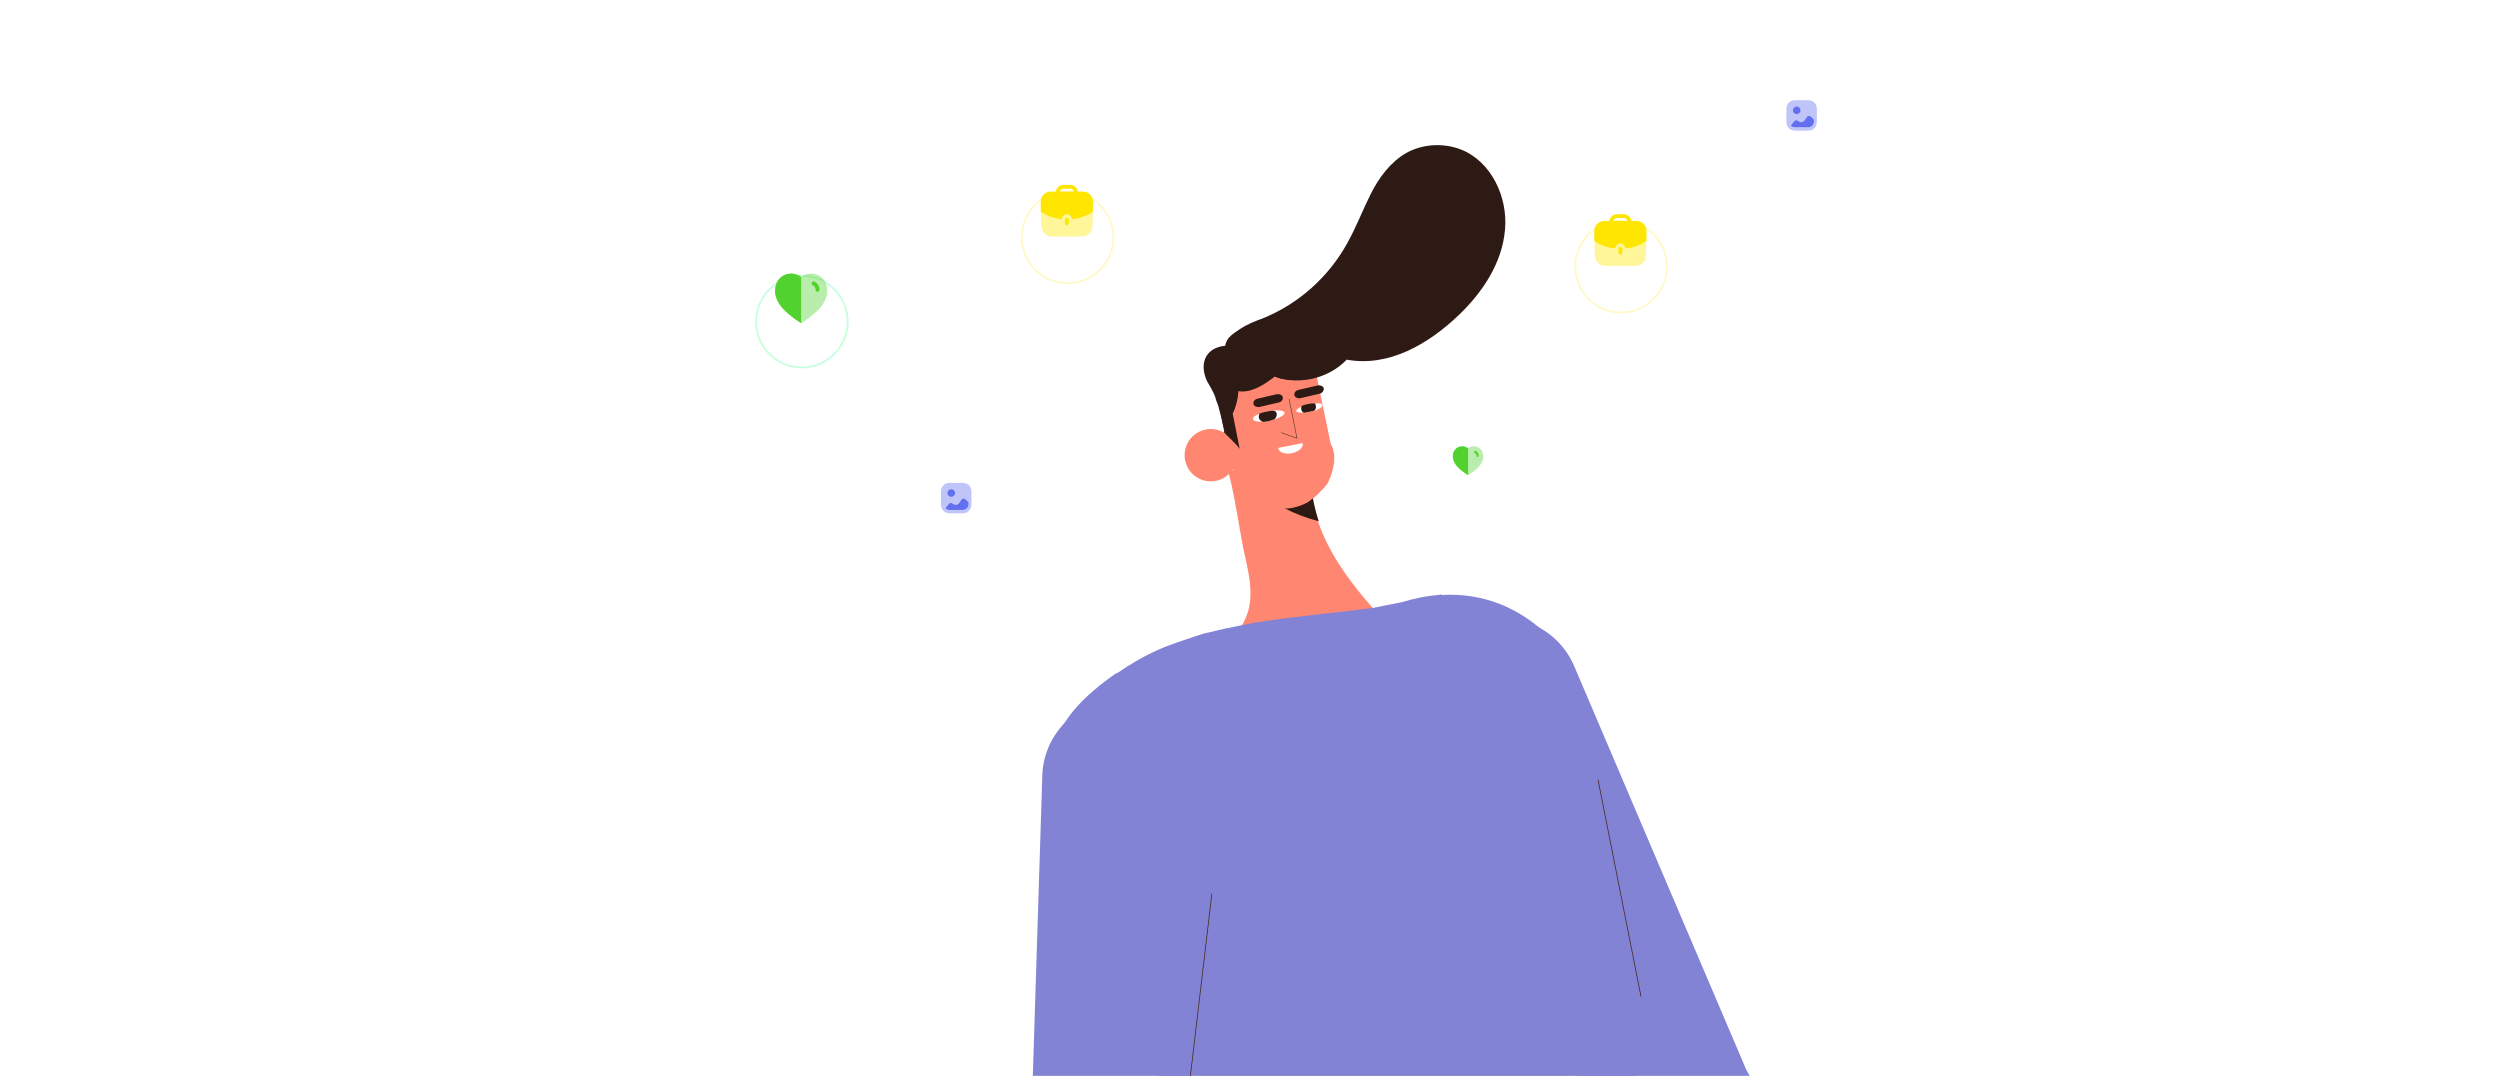 <svg width="1364" height="587" viewBox="0 0 1364 587" fill="none" xmlns="http://www.w3.org/2000/svg">
<g clip-path="url(#clip0_2_2)">
<rect width="1364" height="587" fill="white"/>
<path d="M1046.83 753.694L952.698 583.501L858.864 363.399C849.383 341.263 823.711 331.068 801.925 340.48C779.789 349.961 769.594 375.633 779.006 397.419L875.142 621.795C876.398 624.457 877.722 627.469 879.678 629.993L1002.6 785.746L1046.83 753.694Z" fill="#8383D6"/>
<path d="M901.766 688.201L846.689 560.846C829.818 521.617 783.65 503.476 744.071 520.417L694.474 541.89C654.895 558.83 636.404 605.068 653.625 644.227L714.001 783.631C730.872 822.86 777.04 841.001 816.619 824.06L866.216 802.587C877.284 797.847 886.466 790.933 893.901 782.546C898.226 751.124 900.731 719.699 901.766 688.201Z" fill="#F7B98F"/>
<path d="M669.286 255.059C672.84 263.815 676.849 293.222 679.003 302.255C682.129 316.191 685.116 329.426 677.324 341.522C684.942 348.745 695.363 353.593 706.002 354.032C716.291 354.54 726.937 351.339 735.557 345.264C737.8 343.728 739.904 341.491 742.077 339.605C744.531 337.3 747.335 334.925 749.789 332.619C732.464 313.129 716.753 290.772 715.258 264.869C708.748 265.068 699.09 264.071 692.579 264.27C689.709 264.475 686.769 264.329 683.968 264.885C679.836 266.067 673.976 254.857 669.286 255.059Z" fill="#FF8772"/>
<path d="M719.494 284.406C717.545 278.243 715.876 271.66 715.678 265.15C709.167 265.349 699.509 264.352 692.999 264.55C690.129 264.755 687.189 264.61 684.388 265.165C684.388 265.165 684.388 265.165 684.038 265.235C693.541 274.631 706.06 280.883 719.494 284.406Z" fill="#2D1A14"/>
<path d="M606.526 518.566C605.204 513.734 603.813 508.552 602.492 503.719C602.35 504.839 601.788 505.678 601.646 506.798C603.04 510.16 604.573 514.223 606.526 518.566Z" fill="#5A525D"/>
<path d="M856.697 361.645C856.697 361.645 833.877 321.776 786.413 324.633L786.344 324.283L784.593 324.63C778.502 325.109 771.85 326.428 764.986 328.515L748.881 331.707C727.246 334.539 705.753 336.252 684.257 339.784C682.157 340.201 680.056 340.617 677.955 341.033C672.003 342.213 666.052 343.392 660.169 344.922C660.169 344.922 659.819 344.991 659.469 345.061C656.668 345.616 654.286 346.452 651.555 347.357C648.823 348.262 646.442 349.098 643.71 350.003C635.515 352.719 627.81 356.065 620.312 360.462C618.981 361.09 617.719 362.068 616.738 362.626C616.107 363.115 615.407 363.254 614.776 363.742C613.165 364.79 611.272 366.256 609.31 367.373C609.31 367.373 609.31 367.373 608.96 367.442C608.96 367.442 608.96 367.442 608.61 367.512C592.35 379.103 574.683 394.612 574.367 415.051C573.862 463.91 600.798 511.696 618.921 555.408C642.76 613.269 662.466 672.312 678.46 732.82C678.599 733.52 678.738 734.22 678.877 734.92L909.39 691.784L856.697 361.645Z" fill="#8383D6"/>
<path d="M727.402 245.361C727.471 245.711 727.541 246.061 727.61 246.411L727.68 246.761L727.749 247.111C727.818 247.461 727.888 247.812 727.888 247.812C727.888 247.812 727.888 247.811 727.957 248.162C728.027 248.512 728.096 248.862 727.885 249.631C727.954 249.982 728.023 250.332 727.812 251.101L727.881 251.451L727.951 251.802C728.02 252.152 727.739 252.571 727.809 252.921C727.598 253.691 727.456 254.811 727.244 255.58C727.314 255.93 727.314 255.93 727.033 256.35C726.679 258.239 725.976 260.198 725.203 261.807C724.923 262.226 724.992 262.576 724.711 262.996C724.781 263.346 724.431 263.415 724.431 263.415C724.15 263.835 724.219 264.185 723.869 264.254C723.308 265.093 722.746 265.932 722.115 266.421C721.835 266.841 721.554 267.26 721.204 267.33C720.012 268.657 718.819 269.985 717.557 270.963C716.646 271.872 715.315 272.499 714.403 273.408C714.053 273.477 713.772 273.897 713.772 273.897C713.422 273.966 713.422 273.966 713.141 274.385L712.791 274.455L712.441 274.524C712.091 274.594 711.81 275.013 711.46 275.082C709.779 275.78 707.748 276.546 705.647 276.962C705.297 277.032 704.597 277.17 704.247 277.24C699.276 277.861 694.096 277.432 689.69 275.394C681.366 271.95 674.449 264.588 672.506 254.785L671.188 248.132L667.372 228.876L666.192 222.924L664.527 214.521C664.457 214.171 664.319 213.471 664.249 213.121C664.18 212.77 664.18 212.77 664.11 212.42C664.041 212.07 664.041 212.07 663.972 211.72C663.902 211.37 663.902 211.37 663.833 211.02L663.763 210.67L663.694 210.32C663.694 210.32 663.694 210.32 663.625 209.97C663.555 209.619 663.555 209.619 663.486 209.269L663.417 208.919L663.347 208.569C663.278 208.219 663.208 207.869 663.489 207.449C663.42 207.099 663.42 207.099 663.35 206.749C663.281 206.399 663.281 206.399 663.211 206.049C663.142 205.699 663.142 205.699 663.073 205.349C663.003 204.999 663.003 204.999 662.934 204.648C662.865 204.298 662.865 204.298 663.145 203.879C663.076 203.529 663.076 203.529 663.357 203.109C663.287 202.759 663.568 202.34 663.499 201.989C663.499 201.989 663.499 201.989 663.429 201.639C663.36 201.289 663.641 200.87 663.571 200.52C663.571 200.52 663.571 200.52 663.502 200.169C663.432 199.819 663.713 199.4 663.644 199.05C666.461 189.395 674.453 181.989 684.537 179.626C696.091 177.337 707.352 182.746 713.566 192.067C715.24 195.01 716.565 198.022 717.678 201.804L726.008 241.998C727.194 244.31 727.333 245.011 727.402 245.361Z" fill="#FF8772"/>
<path d="M657.695 234.377C649.974 235.982 645.016 243.541 646.621 251.261C648.225 258.982 655.784 263.94 663.505 262.335C671.225 260.731 676.183 253.172 674.579 245.451C672.974 237.731 665.415 232.773 657.695 234.377Z" fill="#FF8772"/>
<path d="M719.896 214.828L709.461 217.26C708.061 217.537 706.452 216.764 706.244 215.714C705.967 214.314 706.809 213.055 708.559 212.708L718.994 210.276C720.394 209.999 722.003 210.772 722.211 211.822C722.488 213.222 721.296 214.55 719.896 214.828Z" fill="#2D1A14"/>
<path d="M697.557 219.619L687.123 222.051C685.723 222.328 684.114 221.555 683.906 220.505C683.629 219.104 684.471 217.846 686.221 217.499L696.655 215.067C698.056 214.79 699.664 215.563 699.873 216.613C700.15 218.013 699.308 219.272 697.557 219.619Z" fill="#2D1A14"/>
<path d="M710.679 241.761L710.748 242.112C711.164 244.212 708.36 246.587 704.859 247.281C701.358 247.975 697.86 246.849 697.443 244.748L697.374 244.398L710.679 241.761Z" fill="white"/>
<path d="M698.999 236.071L707.603 239.096L703.371 217.739" stroke="#472A1C" stroke-width="0.291" stroke-miterlimit="10" stroke-linecap="round" stroke-linejoin="round"/>
<path d="M700.838 225.154C701.046 226.205 698.803 227.741 695.722 228.715C694.671 228.924 693.69 229.482 692.64 229.69C691.239 229.968 690.189 230.176 689.069 230.034C685.849 230.308 683.54 229.674 683.682 228.554C683.474 227.504 685.086 226.457 687.817 225.552C689.148 224.924 690.549 224.646 691.949 224.369C693.35 224.091 694.75 223.814 695.87 223.956C698.39 223.82 700.629 224.104 700.838 225.154Z" fill="white"/>
<path d="M696.567 225.637C696.775 226.687 696.283 227.876 695.371 228.785C694.321 228.993 693.34 229.551 692.29 229.759C690.889 230.037 689.839 230.245 688.719 230.103C687.88 229.542 687.041 228.98 686.833 227.93C686.694 227.23 686.906 226.46 687.117 225.69C688.448 225.063 689.848 224.785 691.249 224.508C692.649 224.23 694.05 223.953 695.17 224.095C695.939 224.306 696.428 224.937 696.567 225.637Z" fill="#2D1A14"/>
<path d="M721.495 221.061C721.703 222.111 719.741 223.228 717.359 224.063C716.659 224.202 715.609 224.41 714.909 224.549C713.858 224.757 712.808 224.965 711.757 225.174C709.237 225.309 707.348 224.956 707.209 224.256C707.071 223.555 708.332 222.578 710.714 221.742C711.695 221.183 712.745 220.975 714.145 220.698C715.196 220.49 716.246 220.281 717.366 220.423C719.397 219.657 721.286 220.01 721.495 221.061Z" fill="white"/>
<path d="M717.924 221.404C718.132 222.455 717.921 223.224 717.009 224.133C716.309 224.272 715.259 224.48 714.559 224.618C713.508 224.827 712.458 225.035 711.407 225.243C710.638 225.032 710.08 224.051 709.941 223.35C709.802 222.65 710.013 221.88 710.294 221.461C711.275 220.903 712.325 220.695 713.726 220.417C714.776 220.209 715.827 220.001 716.946 220.143C717.646 220.004 717.785 220.704 717.924 221.404Z" fill="#2D1A14"/>
<path d="M711.263 187.793C706.79 183.585 701.125 180.705 695.107 179.715C689.789 178.586 684.049 178.996 679.005 181.087C673.961 183.178 669.265 187.02 667.366 192.126C667.577 191.357 667.158 191.076 666.738 190.795C665.123 193.662 663.858 196.46 662.593 199.258C662.663 199.608 662.313 199.677 662.382 200.027C662.448 202.198 662.164 204.437 662.231 206.607L667.92 235.317L667.64 235.736C670.434 238.821 673.86 241.417 676.373 244.921L672.557 225.665C674.383 222.028 675.371 217.83 675.658 213.771C675.658 213.771 675.658 213.771 675.588 213.42C682.726 214.553 689.805 209.875 695.482 205.475C702.548 208.078 713.187 208.516 718.726 203.416C718.385 198.025 715.736 192.001 711.263 187.793Z" fill="#2D1A14"/>
<path d="M673.56 212.367C669.009 213.269 664.394 210.181 663.492 205.629L662.382 200.027C661.48 195.476 664.568 190.861 669.12 189.959C673.671 189.057 678.286 192.145 679.188 196.697L680.298 202.299C681.2 206.85 678.112 211.465 673.56 212.367Z" fill="#2D1A14"/>
<path d="M671.779 190.524C668.842 188.559 664.991 189.322 662.537 191.628C660.083 193.934 659.376 197.712 659.3 201.002C659.575 204.223 660.619 207.654 661.593 210.736C663.612 217.249 665.911 223.343 667.93 229.857C666.343 216.344 668.186 203.608 671.779 190.524Z" fill="#2D1A14"/>
<path d="M797.198 81.615C787.335 77.747 775.853 78.567 767.024 83.592C758.546 88.547 752.231 97.076 747.806 105.958C743.38 114.84 739.794 124.284 734.949 132.885C724.767 151.277 708.361 165.808 689.168 173.615C685.105 175.147 680.693 176.75 676.838 179.333C672.984 181.916 669.06 184.149 668.492 188.628C656.73 189.868 654.613 199.384 658.449 207.721C660.193 211.014 662.218 213.887 663.262 217.319C663.331 217.669 663.331 217.669 663.401 218.019C664.098 219.7 664.864 221.732 665.211 223.482C666.324 227.264 667.088 231.115 668.201 234.897C669.251 234.689 670.929 235.812 671.98 235.604C671.639 230.213 671.999 224.684 672.008 219.224C672.365 215.515 672.441 212.225 673.567 208.727C673.497 208.377 673.778 207.957 674.128 207.888C674.409 207.468 675.109 207.33 675.459 207.26C681.13 206.5 687.433 205.251 690.032 200.006C690.659 201.337 691.287 202.668 692.546 203.51C694.293 204.983 696.671 205.967 698.98 206.601C711.575 209.563 725.721 205.668 734.768 196.234C757.79 200.404 779.302 187.772 796.13 171.702C808.962 159.334 819.629 143.393 821.131 125.266C822.771 107.839 813.776 88.153 797.198 81.615Z" fill="#2D1A14"/>
<path d="M871.915 425.581L895.299 543.571" stroke="#472A1C" stroke-width="0.427" stroke-miterlimit="10" stroke-linecap="round" stroke-linejoin="round"/>
<path d="M667.532 857.609L647.919 665.007L655.477 425.903C656.219 402.104 637.284 381.842 613.486 381.1C589.687 380.358 569.425 399.293 568.683 423.091L560.977 666.955C560.832 669.895 561.106 673.115 561.73 676.266L609.482 869.478L667.602 857.959L667.532 857.609Z" fill="#8383D6"/>
<path d="M661.179 487.722L644.624 628.182" stroke="#472A1C" stroke-width="0.427" stroke-miterlimit="10" stroke-linecap="round" stroke-linejoin="round"/>
<g filter="url(#filter0_d_2_2)">
<circle cx="437.5" cy="161.5" r="25.5" fill="white"/>
<circle cx="437.5" cy="161.5" r="25" stroke="#C6FFDD"/>
</g>
<path opacity="0.4" d="M436.774 176.106C433.522 174.097 430.499 171.729 427.76 169.044C425.827 167.127 424.35 164.786 423.443 162.2C421.823 157.158 423.709 151.395 428.976 149.684C431.755 148.811 434.779 149.347 437.103 151.125V151.125C439.429 149.349 442.451 148.813 445.231 149.684C450.497 151.395 452.396 157.158 450.776 162.2C449.876 164.783 448.409 167.124 446.484 169.044C443.743 171.726 440.72 174.094 437.47 176.106L437.116 176.337L436.774 176.106Z" fill="#52D22E"/>
<path d="M437.109 176.337L436.774 176.106C433.518 174.097 430.491 171.729 427.748 169.044C425.805 167.129 424.319 164.788 423.405 162.2C421.797 157.158 423.684 151.395 428.95 149.684C431.73 148.811 434.793 149.347 437.109 151.14V176.337Z" fill="#52D22E"/>
<path d="M445.968 159.243V159.243C445.682 159.225 445.415 159.082 445.231 158.848C445.047 158.614 444.961 158.309 444.993 158.005V158.005C445.024 157.005 444.455 156.094 443.577 155.74C443.02 155.588 442.683 154.985 442.822 154.39C442.954 153.806 443.502 153.442 444.053 153.573C444.122 153.585 444.189 153.61 444.25 153.648C446.01 154.325 447.15 156.148 447.059 158.141C447.056 158.444 446.938 158.731 446.733 158.939C446.527 159.147 446.251 159.257 445.968 159.243Z" fill="#52D22E"/>
<g filter="url(#filter1_d_2_2)">
<circle cx="884.5" cy="131.5" r="25.5" fill="white"/>
<circle cx="884.5" cy="131.5" r="25" stroke="#FFF9C6"/>
</g>
<path opacity="0.4" d="M869.849 129.78C869.92 133.111 870.12 138.807 870.148 139.435C870.249 140.779 870.764 142.136 871.564 143.093C872.678 144.436 874.05 145.036 875.963 145.036C878.607 145.05 881.521 145.05 884.351 145.05C887.193 145.05 889.951 145.05 892.28 145.036C894.166 145.036 895.58 144.421 896.68 143.093C897.48 142.136 897.994 140.764 898.067 139.435C898.096 138.907 898.238 132.723 898.323 129.78H869.849Z" fill="#FFE600"/>
<path d="M883.018 135.914V137.757C883.018 138.347 883.497 138.825 884.087 138.825C884.676 138.825 885.155 138.347 885.155 137.757V135.914C885.155 135.324 884.676 134.845 884.087 134.845C883.497 134.845 883.018 135.324 883.018 135.914" fill="#FFE600"/>
<path fill-rule="evenodd" clip-rule="evenodd" d="M881.545 134.735C881.403 135.252 880.906 135.582 880.367 135.511C876.734 135.004 873.261 133.715 870.329 131.779C870.029 131.582 869.849 131.246 869.849 130.887V125.95C869.849 122.959 872.288 120.526 875.286 120.526H878.088C878.356 118.458 880.108 116.849 882.248 116.849H885.925C888.063 116.849 889.817 118.458 890.085 120.526H892.901C895.891 120.526 898.324 122.959 898.324 125.95V130.887C898.324 131.246 898.143 131.581 897.845 131.779C894.908 133.723 891.421 135.018 887.763 135.524C887.713 135.531 887.665 135.534 887.616 135.534C887.133 135.534 886.702 135.207 886.581 134.729C886.293 133.595 885.263 132.802 884.079 132.802C882.88 132.802 881.862 133.578 881.545 134.735ZM885.925 118.986H882.248C881.289 118.986 880.488 119.641 880.249 120.526H887.922C887.683 119.641 886.883 118.986 885.925 118.986Z" fill="#FFE600"/>
<g filter="url(#filter2_d_2_2)">
<circle cx="582.5" cy="115.5" r="25.5" fill="white"/>
<circle cx="582.5" cy="115.5" r="25" stroke="#FFF9C6"/>
</g>
<path opacity="0.4" d="M567.849 113.781C567.92 117.111 568.12 122.807 568.148 123.435C568.249 124.779 568.764 126.136 569.564 127.093C570.678 128.436 572.05 129.036 573.963 129.036C576.607 129.05 579.521 129.05 582.351 129.05C585.193 129.05 587.951 129.05 590.28 129.036C592.166 129.036 593.58 128.421 594.68 127.093C595.48 126.136 595.994 124.764 596.067 123.435C596.096 122.907 596.238 116.723 596.323 113.781H567.849Z" fill="#FFE600"/>
<path d="M581.018 119.914V121.757C581.018 122.347 581.497 122.825 582.087 122.825C582.676 122.825 583.155 122.347 583.155 121.757V119.914C583.155 119.324 582.676 118.845 582.087 118.845C581.497 118.845 581.018 119.324 581.018 119.914" fill="#FFE600"/>
<path fill-rule="evenodd" clip-rule="evenodd" d="M579.545 118.735C579.403 119.252 578.906 119.582 578.367 119.511C574.734 119.004 571.261 117.715 568.329 115.779C568.029 115.582 567.849 115.246 567.849 114.887V109.95C567.849 106.959 570.288 104.526 573.286 104.526H576.088C576.356 102.458 578.108 100.849 580.247 100.849H583.925C586.063 100.849 587.817 102.458 588.085 104.526H590.901C593.891 104.526 596.324 106.959 596.324 109.95V114.887C596.324 115.246 596.143 115.581 595.845 115.779C592.908 117.723 589.421 119.018 585.763 119.524C585.713 119.531 585.665 119.534 585.616 119.534C585.133 119.534 584.702 119.207 584.581 118.729C584.293 117.595 583.263 116.802 582.079 116.802C580.88 116.802 579.861 117.578 579.545 118.735ZM583.925 102.986H580.247C579.289 102.986 578.488 103.641 578.249 104.526H585.922C585.683 103.641 584.883 102.986 583.925 102.986Z" fill="#FFE600"/>
<path opacity="0.4" d="M525.31 280.067H518.109C515.293 280.067 513.401 278.091 513.401 275.151V268.365C513.401 265.424 515.293 263.448 518.109 263.448H525.311C528.127 263.448 530.019 265.424 530.019 268.365V275.151C530.019 278.091 528.127 280.067 525.31 280.067" fill="#6270F0"/>
<path fill-rule="evenodd" clip-rule="evenodd" d="M521.083 268.995C521.083 270.133 520.156 271.06 519.018 271.06C517.879 271.06 516.953 270.133 516.953 268.995C516.953 267.856 517.879 266.929 519.018 266.929C520.156 266.929 521.083 267.856 521.083 268.995ZM527.859 273.492C528.053 273.68 528.191 273.894 528.283 274.123C528.56 274.814 528.416 275.645 528.12 276.33C527.769 277.145 527.098 277.761 526.252 278.03C525.877 278.15 525.483 278.202 525.09 278.202H518.126C517.433 278.202 516.82 278.041 516.317 277.738C516.002 277.549 515.946 277.112 516.18 276.828C516.57 276.355 516.956 275.879 517.345 275.4C518.086 274.483 518.585 274.217 519.14 274.45C519.365 274.547 519.591 274.692 519.824 274.845C520.444 275.255 521.306 275.819 522.441 275.207C523.217 274.783 523.667 274.057 524.059 273.425L524.067 273.412C524.093 273.37 524.119 273.328 524.145 273.286C524.279 273.07 524.41 272.858 524.559 272.663C524.743 272.421 525.428 271.665 526.313 272.203C526.877 272.542 527.351 273.001 527.859 273.492Z" fill="#6270F0"/>
<path opacity="0.4" d="M986.571 71.28H979.37C976.554 71.28 974.662 69.305 974.662 66.365V59.578C974.662 56.638 976.554 54.662 979.37 54.662H986.572C989.388 54.662 991.28 56.638 991.28 59.578V66.365C991.28 69.305 989.388 71.28 986.571 71.28" fill="#6270F0"/>
<path fill-rule="evenodd" clip-rule="evenodd" d="M982.344 60.208C982.344 61.347 981.417 62.273 980.279 62.273C979.14 62.273 978.214 61.347 978.214 60.208C978.214 59.07 979.14 58.142 980.279 58.142C981.417 58.142 982.344 59.07 982.344 60.208ZM989.12 64.706C989.314 64.893 989.452 65.108 989.544 65.336C989.821 66.028 989.677 66.859 989.381 67.543C989.03 68.358 988.359 68.974 987.513 69.243C987.138 69.364 986.744 69.415 986.351 69.415H979.387C978.694 69.415 978.081 69.254 977.578 68.952C977.263 68.762 977.207 68.326 977.441 68.042C977.831 67.568 978.217 67.093 978.606 66.613C979.347 65.696 979.846 65.43 980.401 65.664C980.626 65.76 980.852 65.906 981.085 66.058C981.705 66.469 982.567 67.032 983.702 66.421C984.478 65.996 984.928 65.27 985.32 64.639L985.328 64.626C985.354 64.584 985.38 64.541 985.406 64.499C985.54 64.284 985.671 64.072 985.82 63.876C986.004 63.635 986.689 62.878 987.574 63.417C988.138 63.756 988.612 64.215 989.12 64.706Z" fill="#6270F0"/>
<path opacity="0.4" d="M800.785 259.145C798.888 257.973 797.124 256.592 795.527 255.026C794.399 253.907 793.538 252.542 793.008 251.034C792.063 248.092 793.164 244.73 796.236 243.732C797.857 243.223 799.621 243.536 800.977 244.573V244.573C802.333 243.537 804.096 243.224 805.718 243.732C808.79 244.73 809.898 248.092 808.953 251.034C808.428 252.54 807.572 253.906 806.449 255.026C804.85 256.59 803.087 257.972 801.191 259.145L800.984 259.28L800.785 259.145Z" fill="#52D22E"/>
<path d="M800.98 259.28L800.785 259.145C798.886 257.973 797.12 256.592 795.519 255.026C794.386 253.909 793.52 252.543 792.986 251.034C792.048 248.092 793.149 244.73 796.221 243.732C797.842 243.223 799.629 243.536 800.98 244.582V259.28Z" fill="#52D22E"/>
<path d="M806.148 249.309V249.309C805.981 249.298 805.826 249.214 805.718 249.078C805.611 248.941 805.56 248.764 805.579 248.586V248.586C805.597 248.003 805.265 247.472 804.753 247.265C804.428 247.176 804.232 246.825 804.313 246.478C804.39 246.137 804.71 245.924 805.031 246.001C805.071 246.008 805.11 246.023 805.146 246.045C806.173 246.44 806.837 247.503 806.784 248.666C806.783 248.842 806.714 249.01 806.594 249.131C806.474 249.252 806.313 249.316 806.148 249.309Z" fill="#52D22E"/>
</g>
<defs>
<filter id="filter0_d_2_2" x="392" y="130" width="91" height="91" filterUnits="userSpaceOnUse" color-interpolation-filters="sRGB">
<feFlood flood-opacity="0" result="BackgroundImageFix"/>
<feColorMatrix in="SourceAlpha" type="matrix" values="0 0 0 0 0 0 0 0 0 0 0 0 0 0 0 0 0 0 127 0" result="hardAlpha"/>
<feOffset dy="14"/>
<feGaussianBlur stdDeviation="10"/>
<feColorMatrix type="matrix" values="0 0 0 0 0.651 0 0 0 0 0.942 0 0 0 0 0.549 0 0 0 0.4 0"/>
<feBlend mode="normal" in2="BackgroundImageFix" result="effect1_dropShadow_2_2"/>
<feBlend mode="normal" in="SourceGraphic" in2="effect1_dropShadow_2_2" result="shape"/>
</filter>
<filter id="filter1_d_2_2" x="839" y="100" width="91" height="91" filterUnits="userSpaceOnUse" color-interpolation-filters="sRGB">
<feFlood flood-opacity="0" result="BackgroundImageFix"/>
<feColorMatrix in="SourceAlpha" type="matrix" values="0 0 0 0 0 0 0 0 0 0 0 0 0 0 0 0 0 0 127 0" result="hardAlpha"/>
<feOffset dy="14"/>
<feGaussianBlur stdDeviation="10"/>
<feColorMatrix type="matrix" values="0 0 0 0 0.988 0 0 0 0 0.959 0 0 0 0 0.704 0 0 0 0.4 0"/>
<feBlend mode="normal" in2="BackgroundImageFix" result="effect1_dropShadow_2_2"/>
<feBlend mode="normal" in="SourceGraphic" in2="effect1_dropShadow_2_2" result="shape"/>
</filter>
<filter id="filter2_d_2_2" x="537" y="84" width="91" height="91" filterUnits="userSpaceOnUse" color-interpolation-filters="sRGB">
<feFlood flood-opacity="0" result="BackgroundImageFix"/>
<feColorMatrix in="SourceAlpha" type="matrix" values="0 0 0 0 0 0 0 0 0 0 0 0 0 0 0 0 0 0 127 0" result="hardAlpha"/>
<feOffset dy="14"/>
<feGaussianBlur stdDeviation="10"/>
<feColorMatrix type="matrix" values="0 0 0 0 0.988 0 0 0 0 0.959 0 0 0 0 0.704 0 0 0 0.4 0"/>
<feBlend mode="normal" in2="BackgroundImageFix" result="effect1_dropShadow_2_2"/>
<feBlend mode="normal" in="SourceGraphic" in2="effect1_dropShadow_2_2" result="shape"/>
</filter>
<clipPath id="clip0_2_2">
<rect width="1364" height="587" fill="white"/>
</clipPath>
</defs>
</svg>
